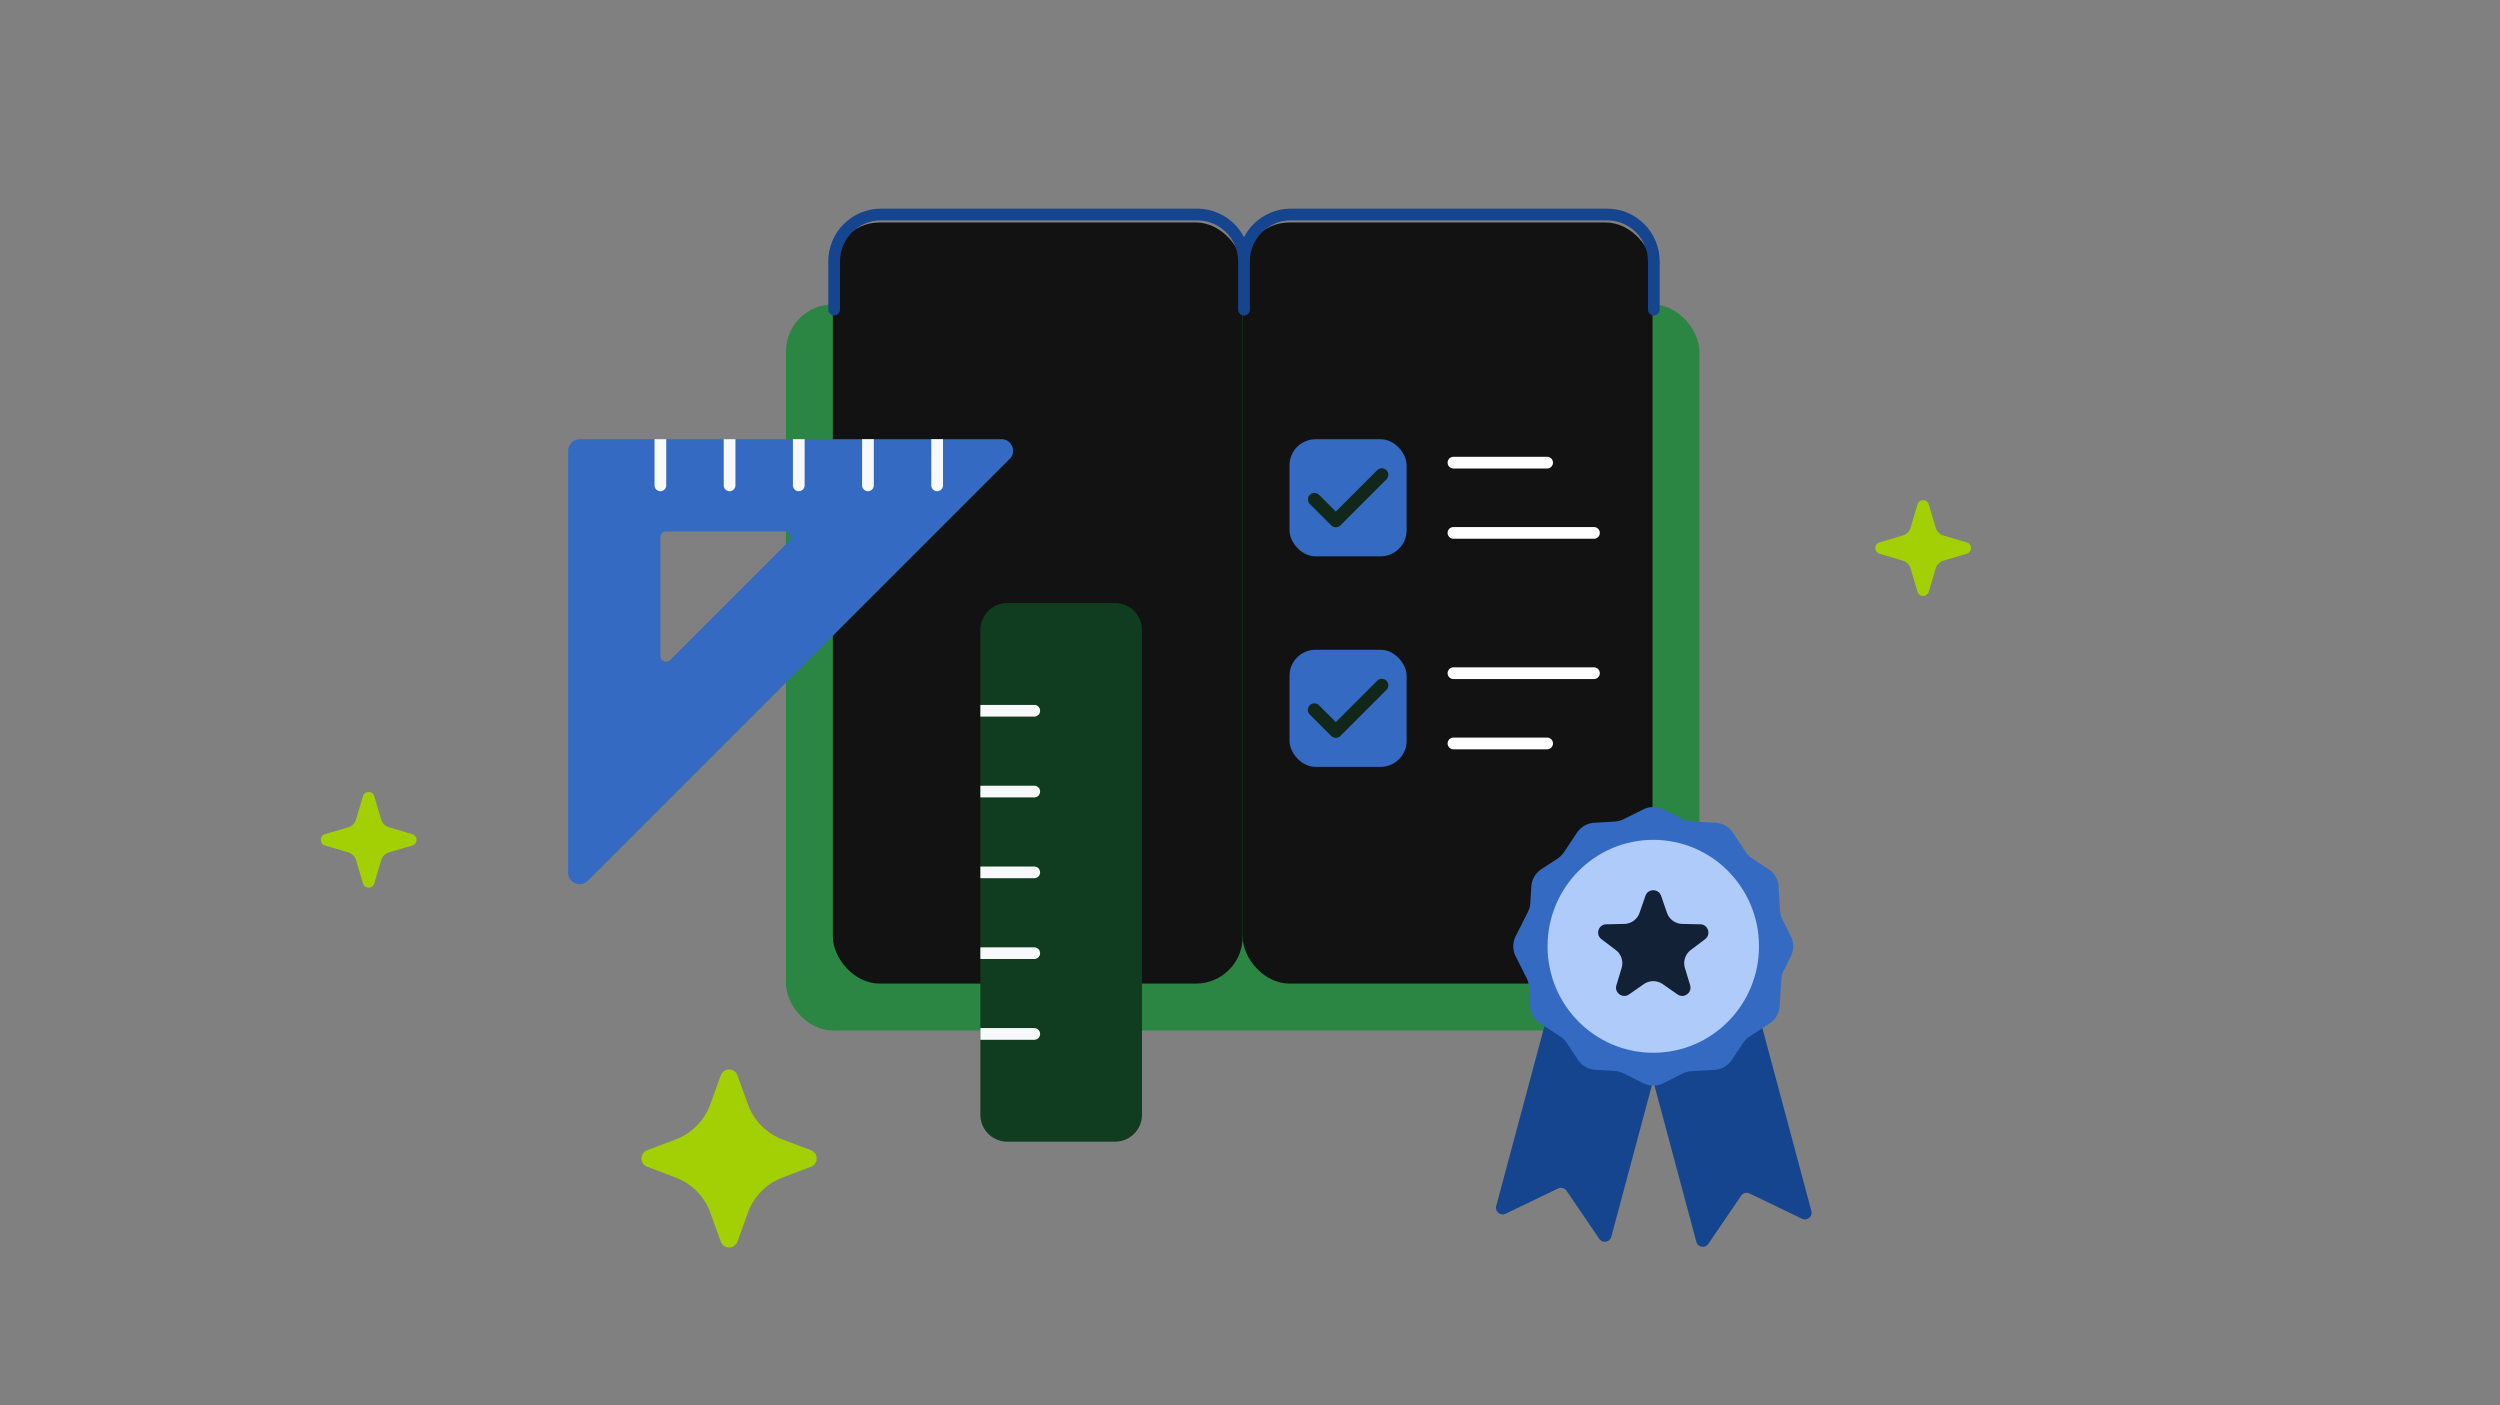 <svg xmlns="http://www.w3.org/2000/svg" width="854" height="480" fill="none"><rect width="100%" height="100%" fill="#808080" stroke="none"/><rect width="312" height="248" x="268.5" y="104" fill="#2A8642" rx="16"/><rect width="140" height="260" x="284.5" y="76" fill="#121212" rx="16"/><rect width="140" height="260" x="424.5" y="76" fill="#121212" rx="16"/><path stroke="#164590" stroke-linecap="round" stroke-width="4" d="M424.945 105.77v-16.5c0-8.837 7.164-16 16-16h108c8.837 0 16 7.163 16 16v16.5M284.945 105.77v-16.5c0-8.837 7.164-16 16-16h108c8.837 0 16 7.163 16 16v16.5"/><path fill="#F8F9FA" d="M322.13 165.795a2 2 0 0 1-4 0h4Zm0-15.756v15.756h-4v-15.756h4ZM298.495 165.795a2 2 0 1 1-4 0h4Zm0-15.756v15.756h-4v-15.756h4ZM274.86 165.795a2 2 0 1 1-4 0h4Zm0-15.756v15.756h-4v-15.756h4ZM251.225 165.795a2 2 0 0 1-4 0h4Zm0-15.756v15.756h-4v-15.756h4ZM227.59 165.795a2 2 0 0 1-4 0h4Zm0-15.756v15.756h-4v-15.756h4Z"/><path fill="#356AC3" fill-rule="evenodd" d="M344.92 156.764c2.482-2.482.724-6.725-2.785-6.725H198.021a3.94 3.94 0 0 0-3.939 3.939v144.114c0 3.509 4.243 5.267 6.724 2.785L344.92 156.764Zm-75.421 28.145c1.241-1.241.362-3.362-1.392-3.362h-40.545a1.969 1.969 0 0 0-1.969 1.969v40.545c0 1.754 2.121 2.633 3.362 1.392l40.544-40.544Z" clip-rule="evenodd"/><path fill="#F8F9FA" d="M322.13 165.795a2 2 0 0 1-4 0h4Zm0-15.756v15.756h-4v-15.756h4ZM298.495 165.795a2 2 0 1 1-4 0h4Zm0-15.756v15.756h-4v-15.756h4ZM274.86 165.795a2 2 0 1 1-4 0h4Zm0-15.756v15.756h-4v-15.756h4ZM251.225 165.795a2 2 0 0 1-4 0h4Zm0-15.756v15.756h-4v-15.756h4ZM227.59 165.795a2 2 0 0 1-4 0h4Zm0-15.756v15.756h-4v-15.756h4Z"/><path stroke="#fff" stroke-linecap="round" stroke-width="4" d="M496.5 158.039h32M496.5 182.039h48M496.5 229.961h48M496.5 253.961h32"/><rect width="40" height="40" x="440.5" y="150.039" fill="#356AC3" rx="8.889"/><rect width="40" height="40" x="440.5" y="221.961" fill="#356AC3" rx="8.889"/><path fill="#112719" fill-rule="evenodd" d="M455.64 180.014a2.222 2.222 0 0 0 2.247-.546l15.714-15.713a2.222 2.222 0 1 0-3.143-3.143l-14.143 14.143-5.764-5.764a2.223 2.223 0 0 0-3.142 3.143l7.333 7.333a2.2 2.2 0 0 0 .898.547ZM455.64 251.936a2.222 2.222 0 0 0 2.247-.546l15.714-15.714a2.221 2.221 0 1 0-3.143-3.142l-14.143 14.143-5.764-5.764a2.221 2.221 0 1 0-3.142 3.143l7.333 7.333a2.2 2.2 0 0 0 .898.547Z" clip-rule="evenodd"/><path fill="#164590" d="M530.947 337.934a2.294 2.294 0 0 1 2.809-1.622l34.876 9.345a2.293 2.293 0 0 1 1.621 2.809l-19.834 74.022c-.508 1.895-3.006 2.319-4.11.698l-11.19-16.426a2.292 2.292 0 0 0-2.891-.775l-17.904 8.63c-1.767.852-3.718-.764-3.211-2.659l19.834-74.022Z"/><path fill="#164590" d="M559.627 350.176a2.294 2.294 0 0 1 1.621-2.809l34.876-9.345a2.295 2.295 0 0 1 2.809 1.622l19.834 74.022c.508 1.895-1.444 3.511-3.211 2.66l-17.904-8.631a2.294 2.294 0 0 0-2.891.775l-11.19 16.426c-1.104 1.621-3.602 1.197-4.11-.698l-19.834-74.022Z"/><path fill="#356AC3" d="M561.324 276.501a7.71 7.71 0 0 1 6.862 0l6.574 3.269a7.684 7.684 0 0 0 2.971.792l8.315.497a7.68 7.68 0 0 1 5.943 3.413l4.403 6.633a7.654 7.654 0 0 0 2.176 2.164l5.561 3.653a7.618 7.618 0 0 1 3.431 5.911l.5 8.279a7.6 7.6 0 0 0 .796 2.955l2.903 5.775a7.595 7.595 0 0 1 0 6.826l-2.473 4.919a7.6 7.6 0 0 0-.796 2.955l-.551 9.133a7.627 7.627 0 0 1-3.431 5.912l-6.9 4.531a7.647 7.647 0 0 0-2.175 2.163l-3.821 5.757a7.682 7.682 0 0 1-5.943 3.413l-7.886.471a7.693 7.693 0 0 0-2.972.792l-6.625 3.294a7.703 7.703 0 0 1-6.862 0l-6.781-3.372a7.71 7.71 0 0 0-2.972-.792l-6.584-.393a7.68 7.68 0 0 1-5.943-3.413l-3.82-5.755a7.647 7.647 0 0 0-2.175-2.163l-6.901-4.532a7.627 7.627 0 0 1-3.431-5.912l-.395-6.544a7.6 7.6 0 0 0-.796-2.955l-3.775-7.509a7.595 7.595 0 0 1 0-6.826l4.203-8.361a7.606 7.606 0 0 0 .797-2.956l.343-5.691a7.623 7.623 0 0 1 3.431-5.911l5.561-3.652a7.663 7.663 0 0 0 2.175-2.164l4.405-6.635a7.678 7.678 0 0 1 5.942-3.413l7.015-.419a7.701 7.701 0 0 0 2.971-.792l6.73-3.347Z"/><ellipse cx="564.76" cy="323.256" fill="#AECBFA" rx="36.115" ry="36.369"/><path fill="#132137" d="M562.088 306.01c.88-2.531 4.458-2.531 5.338 0l2.019 5.807a5.651 5.651 0 0 0 5.222 3.795l6.147.125c2.678.054 3.784 3.458 1.65 5.076l-4.9 3.715a5.652 5.652 0 0 0-1.995 6.139l1.781 5.885c.775 2.564-2.12 4.667-4.318 3.137l-5.047-3.512a5.652 5.652 0 0 0-6.456 0l-5.047 3.512c-2.198 1.53-5.093-.573-4.318-3.137l1.781-5.885a5.652 5.652 0 0 0-1.995-6.139l-4.9-3.715c-2.134-1.618-1.028-5.022 1.65-5.076l6.147-.125a5.651 5.651 0 0 0 5.222-3.795l2.019-5.807Z"/><path fill="#103C20" d="M344.1 390a9.2 9.2 0 0 1-9.201-9.2V215.2a9.2 9.2 0 0 1 9.201-9.2h36.8a9.2 9.2 0 0 1 9.2 9.2v165.6a9.2 9.2 0 0 1-9.2 9.2h-36.8Z"/><path fill="#F8F9FA" d="M353.299 355.199a2 2 0 0 0 0-4v4Zm-18.401 0h18.401v-4h-18.401v4ZM353.299 327.602a2 2 0 0 0 0-4v4Zm-18.401 0h18.401v-4h-18.401v4ZM353.299 300a2 2 0 0 0 0-4v4Zm-18.401 0h18.401v-4h-18.401v4ZM353.299 272.398a2 2 0 0 0 0-4v4Zm-18.401 0h18.401v-4h-18.401v4ZM353.299 244.797a2 2 0 0 0 0-4v4Zm-18.401 0h18.401v-4h-18.401v4Z"/><path fill="#A2D004" d="M246.221 367.349c.962-2.661 4.726-2.661 5.689 0l3.574 9.883a20.165 20.165 0 0 0 11.822 12l9.724 3.682c2.604.986 2.604 4.671 0 5.658l-9.724 3.682a20.165 20.165 0 0 0-11.822 12l-3.574 9.882c-.963 2.662-4.727 2.662-5.689 0l-3.574-9.882a20.17 20.17 0 0 0-11.822-12l-9.724-3.682c-2.605-.987-2.605-4.672 0-5.658l9.724-3.682a20.17 20.17 0 0 0 11.822-12l3.574-9.883ZM655.012 172.323c.57-1.925 3.296-1.925 3.866 0l2.342 7.903a4.034 4.034 0 0 0 2.721 2.721l7.904 2.342c1.925.57 1.925 3.296 0 3.867l-7.904 2.341a4.033 4.033 0 0 0-2.721 2.722l-2.342 7.903c-.57 1.925-3.296 1.925-3.866 0l-2.342-7.903a4.033 4.033 0 0 0-2.721-2.722l-7.904-2.341c-1.925-.571-1.925-3.297 0-3.867l7.904-2.342a4.034 4.034 0 0 0 2.721-2.721l2.342-7.903ZM123.992 271.987c.57-1.925 3.297-1.925 3.867 0l2.341 7.903a4.033 4.033 0 0 0 2.722 2.721l7.903 2.342c1.925.57 1.925 3.297 0 3.867l-7.903 2.341a4.033 4.033 0 0 0-2.722 2.722l-2.341 7.903c-.57 1.925-3.297 1.925-3.867 0l-2.342-7.903a4.031 4.031 0 0 0-2.721-2.722l-7.903-2.341c-1.925-.57-1.925-3.297 0-3.867l7.903-2.342a4.032 4.032 0 0 0 2.721-2.721l2.342-7.903Z"/></svg>